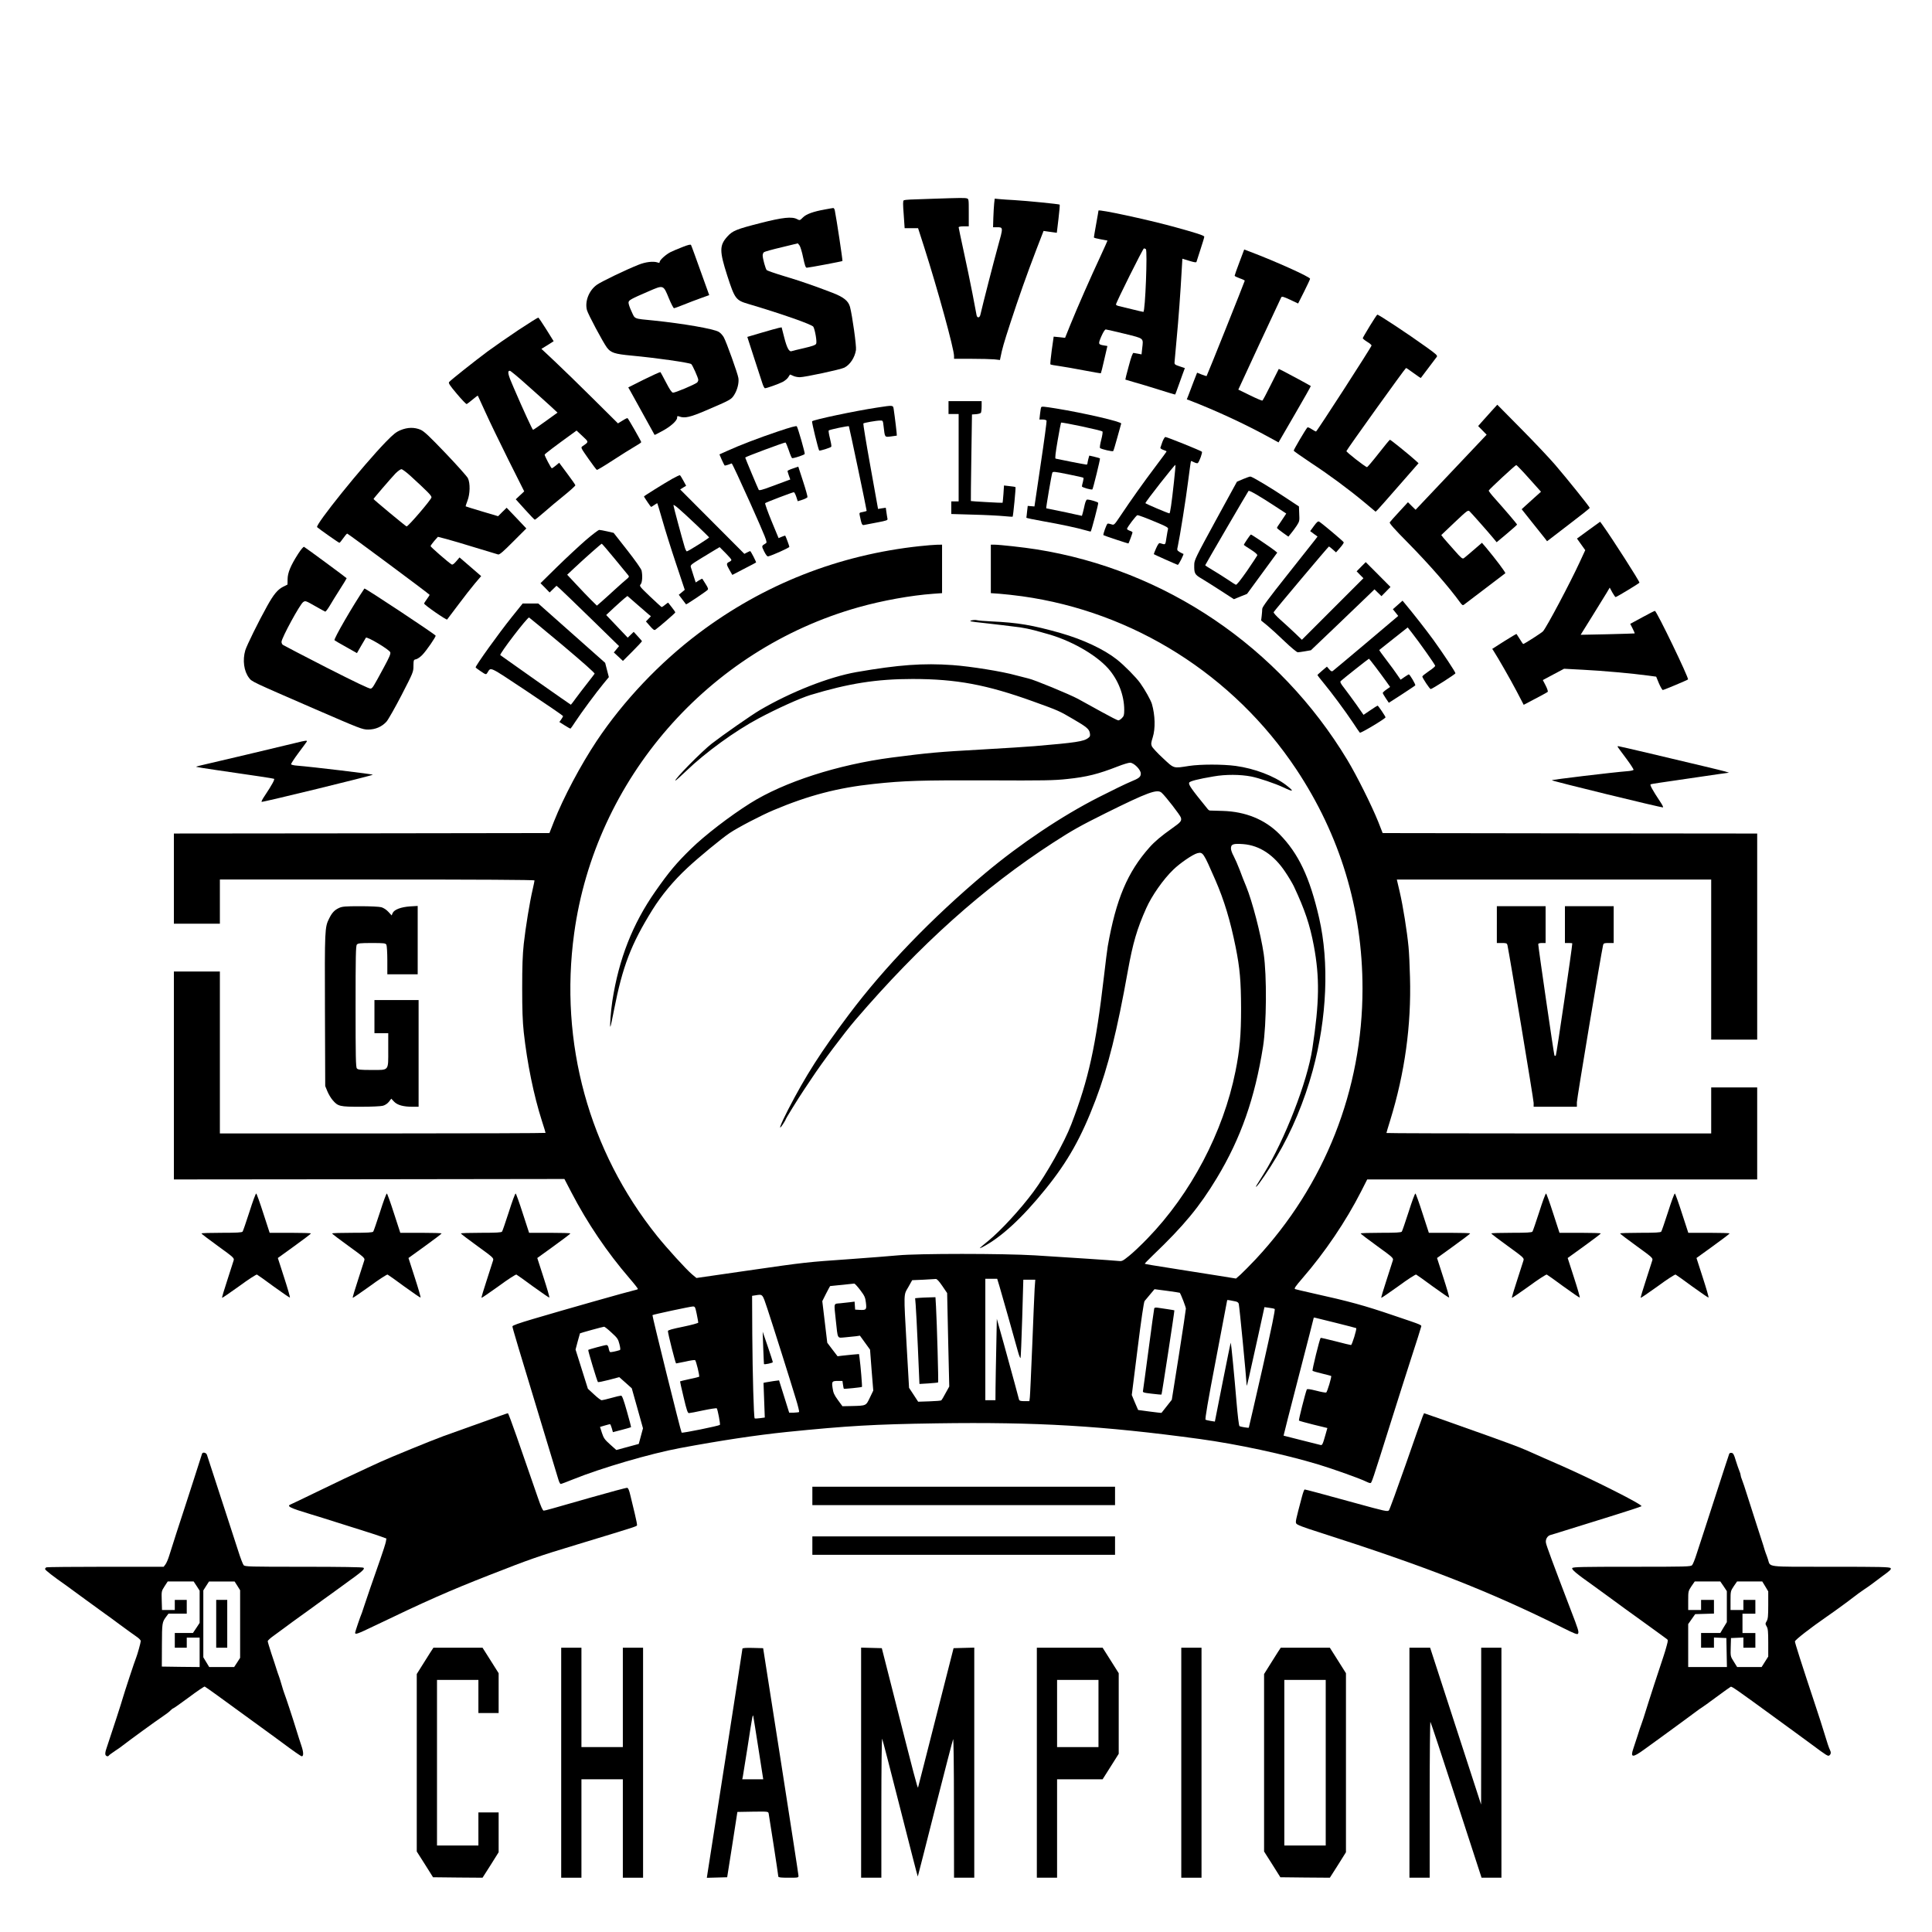 <?xml version="1.0" standalone="no"?>
<!DOCTYPE svg PUBLIC "-//W3C//DTD SVG 20010904//EN"
 "http://www.w3.org/TR/2001/REC-SVG-20010904/DTD/svg10.dtd">
<svg version="1.0" xmlns="http://www.w3.org/2000/svg"
 width="2100pt" height="2100pt" viewBox="0 0 2100 2100"
 preserveAspectRatio="xMidYMid meet">

<g transform="translate(0,2100) scale(0.1,-0.1)"
fill="#000000" stroke="none">
<path d="M10150 18840 c-107 -4 -222 -8 -255 -9 -33 -1 -65 -5 -72 -9 -9 -5
-9 -43 0 -155 l10 -147 73 0 73 0 65 -202 c149 -467 326 -1110 326 -1188 l0
-30 189 0 c103 0 215 -3 249 -6 l61 -7 6 29 c18 92 35 152 107 373 93 284 175
517 283 799 l78 202 41 -6 c23 -3 55 -7 72 -10 l31 -4 18 150 c10 83 16 153
13 156 -7 6 -355 41 -493 49 -60 3 -133 8 -162 11 l-51 5 -6 -53 c-3 -29 -7
-99 -9 -155 l-3 -103 41 0 c71 0 71 3 11 -212 -44 -159 -163 -622 -190 -740
-8 -34 -34 -37 -41 -5 -2 12 -23 119 -45 237 -23 118 -66 326 -96 462 -29 135
-54 251 -54 257 0 7 22 11 55 11 l55 0 0 149 c0 146 0 149 -22 155 -25 6 -65
6 -358 -4z"/>
<path d="M8970 18724 c-129 -23 -207 -51 -243 -88 -33 -33 -34 -33 -63 -18
-55 30 -158 19 -396 -42 -264 -67 -305 -84 -361 -146 -88 -97 -88 -158 -2
-426 82 -253 93 -268 230 -308 354 -105 693 -223 706 -248 19 -36 41 -166 30
-185 -7 -14 -42 -26 -132 -47 -68 -16 -129 -30 -135 -33 -26 -10 -51 36 -79
146 l-29 113 -31 -6 c-16 -3 -100 -27 -186 -52 l-156 -46 73 -226 c41 -125 81
-251 91 -279 9 -29 22 -53 28 -53 19 0 148 46 193 69 23 12 49 34 59 49 9 15
18 28 19 30 1 2 16 -4 33 -12 16 -9 50 -16 74 -16 56 0 446 84 485 104 62 32
113 109 126 191 7 40 -40 377 -65 470 -18 65 -69 106 -194 154 -187 72 -345
127 -526 181 -96 29 -179 58 -185 64 -13 13 -44 126 -44 160 0 13 6 29 14 35
7 6 93 30 191 53 l177 43 18 -22 c9 -12 28 -72 40 -133 18 -85 27 -110 39
-110 26 1 382 68 388 73 4 5 -64 456 -83 550 -3 15 -11 27 -17 26 -7 -1 -46
-7 -87 -15z"/>
<path d="M11940 18711 c0 -3 -11 -69 -25 -145 -14 -77 -25 -143 -25 -147 0 -4
33 -13 73 -20 39 -7 73 -13 75 -14 1 -1 -35 -80 -79 -176 -101 -216 -247 -547
-324 -737 l-58 -144 -62 7 -62 6 -21 -148 c-11 -81 -18 -151 -14 -154 4 -3 47
-12 97 -18 49 -7 170 -28 268 -47 99 -19 181 -33 183 -31 2 1 19 69 37 149
l34 147 -36 6 c-65 11 -66 14 -30 99 22 49 39 76 49 75 8 0 101 -22 205 -47
216 -54 203 -43 190 -160 l-7 -64 -36 7 c-21 4 -43 8 -51 9 -9 1 -26 -44 -52
-143 -22 -79 -38 -145 -37 -147 2 -1 46 -14 98 -29 52 -14 173 -51 269 -81 95
-30 174 -54 175 -52 2 2 15 39 31 83 15 44 38 108 51 142 l23 62 -57 19 c-53
18 -57 21 -55 48 1 16 11 126 22 244 20 207 43 519 56 761 l7 117 75 -23 c52
-16 75 -20 78 -12 2 7 22 68 44 137 23 69 41 130 41 137 0 13 -86 41 -350 113
-276 75 -800 188 -800 171z m515 -419 c19 -13 -7 -682 -27 -682 -5 0 -62 13
-126 29 -64 16 -129 32 -144 35 -16 4 -28 11 -28 16 0 21 294 610 304 610 6 0
16 -4 21 -8z"/>
<path d="M7419 18315 c-47 -18 -106 -43 -130 -55 -50 -25 -119 -87 -119 -108
0 -10 -6 -11 -22 -5 -46 16 -132 6 -208 -25 -141 -56 -406 -184 -453 -218 -86
-62 -132 -181 -107 -275 12 -45 174 -349 217 -407 42 -56 84 -70 265 -87 269
-25 625 -76 651 -92 13 -8 77 -151 77 -172 0 -10 -6 -23 -13 -29 -27 -23 -242
-113 -262 -110 -14 2 -35 33 -75 110 -30 58 -58 109 -61 113 -4 3 -84 -33
-179 -80 l-171 -86 24 -42 c13 -23 77 -139 142 -257 65 -118 119 -216 120
-217 1 -2 37 16 80 40 93 49 165 114 165 146 0 19 3 21 23 14 60 -22 119 -8
292 66 266 114 273 118 305 168 35 55 54 132 46 184 -8 51 -130 391 -159 443
-12 22 -37 49 -55 59 -56 33 -387 90 -707 123 -223 22 -201 13 -241 100 -20
41 -34 85 -32 97 3 25 25 37 222 122 159 69 156 70 217 -79 24 -58 49 -106 55
-106 6 0 53 17 105 38 52 21 135 53 186 71 l92 33 -40 111 c-116 324 -152 423
-158 434 -4 8 -31 2 -92 -22z"/>
<path d="M13472 18150 c-29 -76 -52 -142 -52 -147 0 -5 25 -17 55 -28 30 -10
55 -22 55 -26 0 -8 -409 -1031 -415 -1037 -1 -1 -25 6 -53 17 l-50 20 -38 -97
c-20 -53 -45 -118 -55 -145 l-19 -48 23 -8 c304 -118 608 -259 883 -410 l91
-50 177 305 c98 168 176 307 174 308 -7 6 -247 136 -295 160 l-53 26 -85 -169
c-46 -93 -88 -172 -93 -175 -5 -3 -66 23 -135 57 l-127 62 229 495 c127 272
234 501 238 509 7 11 25 6 96 -27 l87 -41 65 129 c36 72 65 134 65 140 0 20
-377 190 -655 295 l-61 23 -52 -138z"/>
<path d="M14890 17458 c-41 -68 -76 -127 -77 -133 -2 -5 20 -23 47 -40 28 -16
49 -35 48 -41 -6 -24 -594 -934 -603 -934 -6 0 -28 12 -49 26 -21 14 -41 22
-45 18 -23 -26 -152 -246 -149 -253 2 -5 84 -63 183 -129 208 -137 408 -285
584 -431 l123 -103 24 23 c13 13 118 132 233 264 l210 240 -37 34 c-62 56
-265 221 -274 221 -4 0 -60 -68 -124 -150 -65 -83 -121 -149 -126 -148 -28 10
-226 165 -223 175 7 21 639 902 648 903 4 0 41 -25 83 -56 41 -31 77 -54 78
-52 16 20 164 216 173 229 11 14 -5 29 -120 111 -193 139 -510 348 -526 348
-4 0 -40 -55 -81 -122z"/>
<path d="M5634 17412 c-115 -77 -265 -181 -334 -232 -141 -105 -399 -310 -418
-332 -10 -12 5 -35 84 -129 53 -63 101 -113 107 -111 5 2 34 24 64 49 29 25
55 44 57 42 1 -2 38 -83 82 -179 43 -96 156 -329 250 -518 l172 -343 -46 -43
-46 -43 100 -111 c54 -60 103 -111 107 -111 4 -1 49 36 100 80 51 45 148 127
217 182 69 56 124 106 124 112 -1 7 -41 64 -89 128 l-87 117 -36 -30 c-20 -17
-40 -30 -44 -30 -8 0 -78 133 -78 148 0 7 107 88 296 225 l51 37 64 -60 c71
-66 71 -62 1 -110 -21 -15 -20 -16 63 -135 46 -66 88 -121 93 -123 5 -1 84 46
174 105 91 59 197 126 236 148 39 22 72 44 72 49 0 10 -140 255 -149 261 -4 2
-29 -10 -55 -27 l-49 -30 -271 269 c-149 148 -336 330 -416 405 l-145 136 67
41 66 42 -79 127 c-44 70 -83 128 -88 130 -4 1 -102 -60 -217 -136z m91 -594
c94 -83 207 -185 253 -227 l82 -76 -129 -93 c-71 -52 -133 -94 -137 -94 -7 1
-104 210 -213 464 -61 138 -69 178 -39 178 7 0 90 -68 183 -152z"/>
<path d="M10310 16570 l0 -70 55 0 55 0 0 -475 0 -475 -40 0 -40 0 0 -68 0
-69 238 -7 c130 -3 280 -11 332 -16 52 -5 96 -8 97 -6 6 6 36 316 31 321 -2 3
-32 8 -65 11 l-60 7 -6 -93 c-4 -52 -8 -94 -10 -95 -2 -3 -341 16 -344 19 -1
1 1 213 5 471 l7 470 45 3 c24 2 48 9 52 15 4 7 8 38 8 70 l0 57 -180 0 -180
0 0 -70z"/>
<path d="M16204 16523 c-39 -43 -85 -95 -104 -116 l-33 -38 46 -47 46 -47
-386 -408 -386 -408 -42 41 -41 41 -95 -103 c-53 -57 -99 -109 -103 -116 -6
-9 54 -77 196 -220 233 -237 445 -479 574 -657 17 -22 25 -27 35 -19 8 6 111
84 229 174 118 90 218 166 222 169 7 6 -108 158 -209 279 l-45 52 -89 -77
c-50 -43 -98 -84 -107 -90 -16 -11 -29 0 -107 89 -50 55 -101 115 -115 131
l-24 31 144 137 c139 131 146 137 164 121 20 -19 200 -222 257 -291 l37 -45
111 93 c61 51 111 96 111 99 -1 7 -130 159 -243 285 -38 42 -67 80 -65 85 6
15 289 277 299 277 5 0 68 -65 139 -145 l130 -145 -67 -60 c-37 -33 -84 -76
-105 -95 l-38 -35 112 -141 c62 -77 124 -155 139 -174 l25 -33 232 178 c128
97 232 180 232 184 0 11 -249 321 -378 471 -64 74 -231 251 -372 393 l-255
258 -71 -78z"/>
<path d="M9535 16570 c-244 -37 -687 -131 -708 -149 -6 -6 66 -300 77 -318 5
-7 129 32 132 42 3 7 -4 48 -15 91 -11 43 -17 82 -13 85 11 10 212 52 219 46
4 -5 192 -898 193 -919 0 -3 -18 -9 -41 -13 -39 -7 -40 -8 -34 -38 20 -97 25
-109 48 -103 12 2 75 15 140 27 110 21 118 24 113 43 -2 12 -8 43 -11 69 l-7
48 -42 -6 -42 -7 -83 462 c-46 254 -80 464 -77 467 7 8 143 32 182 32 31 1 31
0 38 -61 15 -126 10 -120 80 -112 33 4 62 8 64 9 3 2 -21 202 -34 288 -7 44
-3 44 -179 17z"/>
<path d="M11317 16573 c-3 -5 -8 -36 -12 -70 l-7 -63 36 0 c21 0 39 -6 42 -13
2 -7 -26 -220 -64 -472 l-68 -460 -36 3 -37 3 -7 -60 c-3 -33 -7 -64 -8 -68 0
-4 82 -21 184 -39 188 -33 371 -72 463 -99 28 -8 51 -14 53 -12 8 10 85 301
81 311 -4 11 -89 36 -121 36 -7 0 -18 -23 -25 -53 -6 -30 -16 -70 -21 -89
l-10 -35 -78 17 c-42 10 -129 28 -192 41 -63 12 -116 23 -118 24 -4 4 58 367
66 386 6 15 22 14 170 -16 90 -18 166 -35 168 -38 3 -3 1 -22 -5 -44 -6 -21
-11 -43 -11 -50 0 -11 106 -41 114 -32 8 10 87 331 82 336 -3 3 -30 11 -60 18
l-56 13 -10 -36 c-5 -21 -10 -43 -10 -49 0 -7 -5 -13 -11 -13 -12 0 -314 59
-335 65 -8 2 -1 62 22 196 18 105 35 193 37 195 8 8 436 -83 450 -96 5 -4 -1
-44 -13 -90 -12 -46 -18 -86 -13 -90 15 -13 136 -41 143 -33 4 4 24 71 45 148
21 77 40 145 42 151 7 20 -411 116 -707 164 -138 22 -157 24 -163 13z"/>
<path d="M8455 16310 c-205 -69 -420 -151 -557 -214 l-78 -35 25 -58 c14 -31
28 -59 31 -62 2 -3 19 1 37 7 18 7 36 14 40 15 5 1 94 -191 200 -427 175 -393
190 -430 173 -440 -50 -31 -50 -28 -20 -90 22 -42 33 -56 46 -53 50 13 228 94
228 103 0 9 -37 109 -45 122 -1 1 -18 -4 -37 -12 l-35 -15 -77 186 c-42 102
-73 190 -69 194 9 9 298 119 312 119 5 0 17 -22 26 -49 l16 -49 51 16 c28 9
52 22 55 28 2 7 -19 84 -48 172 l-52 160 -58 -20 c-33 -11 -59 -23 -59 -28 0
-4 7 -26 15 -50 l15 -42 -28 -10 c-15 -5 -90 -33 -167 -62 -107 -40 -142 -50
-148 -40 -8 13 -147 345 -147 351 0 7 418 163 437 163 5 0 21 -38 37 -85 15
-47 32 -85 37 -85 26 0 132 35 136 46 4 11 -71 275 -86 300 -4 8 -70 -10 -206
-56z"/>
<path d="M4355 16325 c-49 -20 -78 -43 -160 -127 -255 -263 -773 -906 -748
-928 25 -23 235 -170 242 -170 4 0 23 22 42 50 19 27 38 50 43 50 9 0 896
-659 896 -666 0 -2 -13 -23 -30 -46 -16 -22 -30 -44 -30 -48 0 -15 242 -182
250 -174 4 5 58 77 120 159 62 83 143 187 181 232 l69 81 -118 102 -117 101
-36 -42 c-26 -30 -40 -40 -50 -34 -38 23 -229 190 -229 199 1 6 19 31 40 56
l40 45 92 -24 c51 -13 194 -56 318 -94 124 -38 234 -71 245 -74 15 -3 55 31
163 140 l143 143 -107 113 -107 112 -47 -46 -46 -46 -175 52 c-96 29 -176 53
-177 55 -2 1 6 29 19 61 29 75 31 191 5 245 -10 20 -119 142 -242 271 -183
191 -233 238 -273 256 -67 28 -140 27 -216 -4z m109 -500 c186 -171 226 -211
226 -231 0 -22 -256 -321 -271 -316 -11 3 -359 292 -359 298 0 6 187 223 238
277 26 26 55 47 65 47 11 0 56 -34 101 -75z"/>
<path d="M12635 16198 c-10 -29 -20 -58 -22 -64 -3 -7 12 -17 31 -24 20 -6 36
-14 36 -17 0 -3 -53 -75 -118 -161 -130 -172 -270 -369 -380 -534 -72 -107
-72 -107 -102 -97 -16 6 -35 9 -41 7 -11 -4 -52 -118 -45 -125 5 -5 269 -93
272 -90 4 4 44 112 44 120 0 4 -13 13 -30 18 -16 6 -30 15 -30 20 0 16 101
149 113 149 15 0 95 -30 230 -87 84 -35 107 -49 103 -62 -3 -9 -10 -51 -17
-94 -13 -85 -8 -80 -70 -61 -11 4 -23 -11 -43 -56 -15 -34 -26 -62 -24 -64 14
-9 255 -116 260 -116 10 0 70 120 61 120 -5 0 -22 9 -40 19 -30 19 -31 21 -21
63 22 100 89 519 113 713 15 116 28 211 30 213 2 2 18 -4 35 -13 18 -9 36 -13
40 -8 18 19 52 115 44 123 -12 12 -379 160 -397 160 -7 0 -21 -24 -32 -52z
m125 -439 c-25 -232 -41 -339 -49 -339 -14 0 -261 105 -261 111 0 15 320 422
326 416 3 -2 -5 -87 -16 -188z"/>
<path d="M7306 15795 c-98 -56 -306 -186 -306 -191 0 -7 73 -114 77 -114 3 0
18 9 35 21 16 12 31 20 33 18 2 -2 26 -85 55 -184 28 -99 94 -310 147 -468
l96 -288 -32 -27 -33 -27 38 -50 c21 -27 39 -52 41 -54 3 -4 207 132 232 155
12 11 9 21 -19 66 -19 29 -35 55 -36 57 -2 2 -19 -6 -38 -18 l-34 -22 -22 68
c-12 38 -25 80 -30 95 -8 25 -4 29 113 101 67 40 139 84 160 97 l39 23 64 -64
c35 -35 64 -68 64 -75 0 -6 -11 -16 -25 -22 -32 -15 -31 -26 5 -89 l30 -52
127 66 c71 36 129 67 131 69 5 3 -57 124 -64 124 -3 0 -18 -7 -34 -15 l-29
-15 -349 350 -349 350 32 20 33 20 -30 55 c-16 30 -33 57 -37 59 -4 3 -42 -15
-85 -39z m264 -501 c74 -71 136 -131 138 -135 3 -6 -224 -149 -242 -152 -5 -1
-15 18 -23 43 -29 96 -123 445 -123 458 0 17 69 -43 250 -214z"/>
<path d="M13510 15792 l-65 -28 -232 -424 c-214 -393 -232 -429 -232 -476 -2
-98 4 -109 83 -155 39 -23 133 -83 209 -132 l139 -90 71 29 72 29 164 224 164
224 -29 24 c-42 33 -249 173 -257 173 -7 0 -77 -104 -77 -113 0 -2 34 -25 76
-51 51 -33 73 -53 70 -63 -3 -7 -54 -84 -112 -169 -70 -100 -112 -153 -121
-150 -7 3 -46 27 -85 54 -40 27 -112 72 -160 101 -49 29 -88 54 -88 57 0 5
461 796 471 808 8 9 117 -54 297 -172 l113 -74 -17 -26 c-9 -15 -32 -48 -50
-75 -19 -26 -34 -50 -34 -55 0 -4 28 -27 62 -51 l62 -44 28 34 c16 19 44 57
62 84 31 48 32 54 28 130 l-3 80 -127 84 c-168 113 -382 241 -401 241 -9 0
-45 -13 -81 -28z"/>
<path d="M14282 15283 l-41 -56 40 -30 40 -29 -28 -37 c-15 -20 -150 -190
-300 -379 -204 -257 -273 -350 -273 -370 0 -15 -3 -49 -6 -77 l-6 -50 69 -56
c37 -31 123 -109 189 -173 67 -64 130 -116 140 -116 9 0 46 5 80 11 l63 11
278 265 c153 146 308 295 345 331 l68 66 38 -37 38 -37 49 50 49 50 -134 135
-135 135 -50 -50 -49 -50 37 -38 37 -37 -335 -335 -334 -334 -78 75 c-43 41
-113 105 -156 143 -43 38 -76 75 -73 82 5 13 595 714 601 714 3 0 21 -14 41
-32 l36 -32 44 50 c24 27 42 54 40 59 -2 10 -238 208 -267 225 -12 7 -25 -3
-57 -47z"/>
<path d="M17267 15238 l-126 -92 45 -63 45 -63 -61 -132 c-104 -225 -357 -703
-398 -750 -14 -16 -204 -138 -215 -138 -3 0 -20 24 -37 53 -18 28 -34 54 -36
56 -2 2 -62 -34 -134 -79 l-130 -83 17 -26 c43 -66 182 -308 250 -438 l75
-144 127 67 c69 36 130 69 134 74 5 4 -5 35 -22 68 l-31 60 116 62 115 61 207
-11 c205 -10 536 -40 705 -63 l89 -12 30 -73 c17 -39 36 -72 42 -72 11 0 267
107 274 115 12 12 -341 745 -360 745 -5 0 -68 -32 -139 -71 l-129 -70 26 -51
c14 -27 24 -51 22 -53 -2 -1 -134 -5 -295 -9 l-292 -6 127 204 c70 112 141
227 158 256 l31 53 28 -52 c16 -28 32 -51 36 -51 11 0 259 150 259 157 0 18
-300 486 -400 625 l-27 37 -126 -91z"/>
<path d="M6365 15127 c-71 -62 -211 -192 -310 -289 l-180 -177 50 -50 49 -51
38 37 37 36 38 -33 c21 -19 174 -166 340 -328 l302 -295 -28 -34 -29 -35 50
-46 49 -46 105 105 c57 57 103 107 102 110 -2 4 -23 28 -47 54 l-43 47 -33
-32 -32 -31 -117 123 -117 123 83 78 c46 42 98 89 115 103 l33 26 101 -88 c56
-49 113 -99 128 -111 l26 -21 -27 -29 -27 -28 44 -50 c34 -39 47 -48 58 -40
39 27 217 181 217 188 0 5 -17 30 -37 55 -21 26 -38 49 -40 51 -1 2 -16 -9
-34 -23 -17 -15 -35 -26 -39 -24 -4 2 -60 54 -125 115 -112 107 -117 114 -102
131 18 19 23 91 11 149 -3 18 -69 111 -155 221 l-149 190 -69 16 c-39 9 -78
16 -88 16 -10 -1 -76 -51 -148 -113z m315 -199 c73 -90 140 -171 148 -180 13
-16 11 -20 -19 -45 -19 -15 -78 -68 -133 -118 -54 -49 -118 -108 -143 -129
l-45 -39 -60 59 c-33 32 -105 108 -161 168 l-102 109 80 75 c105 99 288 261
296 262 3 0 66 -73 139 -162z"/>
<path d="M10000 15064 c-886 -95 -1698 -415 -2405 -947 -425 -320 -820 -737
-1110 -1172 -174 -262 -359 -610 -464 -875 l-49 -125 -2041 -3 -2041 -2 0
-490 0 -490 250 0 250 0 0 240 0 240 1710 0 c1087 0 1710 -3 1710 -10 0 -5 -9
-49 -20 -97 -32 -137 -77 -412 -97 -593 -13 -123 -17 -245 -17 -480 0 -235 4
-357 17 -480 37 -335 108 -685 198 -966 22 -67 39 -124 39 -128 0 -3 -796 -6
-1770 -6 l-1770 0 0 880 0 880 -250 0 -250 0 0 -1130 0 -1130 2122 2 2123 3
76 -146 c173 -333 388 -651 632 -934 52 -60 93 -113 91 -116 -2 -4 -21 -10
-41 -14 -43 -8 -763 -212 -1100 -312 -155 -46 -223 -70 -223 -80 0 -17 55
-200 367 -1228 63 -209 122 -404 131 -432 8 -29 20 -53 27 -53 6 0 67 23 136
51 299 121 837 279 1159 339 446 83 823 140 1160 175 661 67 952 84 1629 94
1091 16 1802 -26 2861 -170 409 -56 918 -165 1293 -278 161 -49 458 -155 516
-185 17 -9 37 -16 45 -16 16 0 13 -8 236 700 61 195 156 492 210 660 55 168
102 317 105 331 7 30 39 17 -295 130 -323 110 -476 152 -890 244 -91 20 -173
40 -182 43 -14 6 1 27 78 117 245 282 474 621 639 945 l66 130 2119 0 2120 0
0 500 0 500 -250 0 -250 0 0 -250 0 -250 -1765 0 c-971 0 -1765 2 -1765 5 0 3
18 65 41 138 159 516 230 1032 215 1557 -3 124 -10 272 -16 330 -16 167 -60
443 -95 593 l-32 137 1709 0 1708 0 0 -870 0 -870 250 0 250 0 0 1120 0 1120
-2035 2 -2036 3 -49 125 c-71 176 -232 499 -335 670 -741 1229 -1979 2067
-3380 2289 -138 22 -401 51 -460 51 l-35 0 0 -264 0 -263 98 -7 c53 -4 162
-16 242 -27 1211 -169 2297 -855 2979 -1879 478 -719 721 -1523 721 -2385 0
-1099 -409 -2136 -1161 -2942 -63 -67 -137 -141 -164 -166 l-50 -44 -205 33
c-113 18 -295 47 -405 64 -294 46 -378 60 -382 64 -2 1 38 43 89 92 335 320
506 527 695 840 261 433 413 867 502 1429 38 243 42 771 7 1008 -32 216 -124
570 -190 731 -19 44 -51 126 -71 181 -21 55 -51 123 -66 151 -16 28 -29 65
-29 82 0 47 25 55 134 47 178 -14 334 -118 456 -302 38 -56 79 -126 93 -155
120 -255 175 -420 218 -648 64 -344 61 -612 -16 -1117 -54 -360 -302 -998
-529 -1362 -96 -153 -91 -145 -78 -137 19 12 137 185 218 322 165 277 302 605
393 939 155 571 180 1173 70 1655 -102 445 -225 704 -433 915 -157 158 -368
244 -616 251 -69 2 -131 3 -138 4 -7 0 -19 8 -26 18 -179 220 -209 263 -200
285 6 16 94 39 266 68 130 23 289 22 408 -1 83 -16 260 -76 352 -119 111 -53
119 -45 26 27 -129 98 -342 179 -546 207 -144 19 -379 19 -507 0 -174 -27
-160 -32 -284 84 -60 55 -114 114 -121 130 -10 24 -8 40 10 97 30 96 26 239
-9 362 -13 43 -73 151 -127 227 -43 61 -173 193 -254 257 -141 111 -366 217
-611 287 -312 88 -460 113 -754 127 -71 3 -141 9 -155 13 -14 4 -41 3 -60 -2
-31 -9 -14 -13 130 -28 160 -18 243 -28 400 -48 41 -6 109 -20 150 -31 41 -12
100 -28 130 -36 260 -69 537 -225 675 -379 109 -123 175 -291 175 -451 0 -56
-4 -68 -25 -89 -13 -14 -31 -25 -39 -25 -9 0 -91 42 -183 93 -93 51 -207 114
-254 140 -92 50 -480 210 -539 222 -19 4 -81 20 -137 35 -149 42 -493 97 -688
111 -323 23 -589 3 -1045 -76 -301 -53 -714 -216 -1050 -413 -92 -54 -404
-272 -524 -365 -111 -87 -408 -389 -395 -402 3 -2 56 46 119 106 210 202 528
433 785 570 198 106 453 221 564 255 416 126 719 174 1110 174 478 0 807 -62
1314 -245 275 -99 282 -103 432 -191 145 -84 173 -108 181 -150 6 -31 3 -40
-17 -55 -48 -38 -135 -51 -584 -89 -66 -6 -320 -22 -565 -36 -486 -27 -581
-36 -986 -88 -587 -77 -1171 -265 -1540 -497 -221 -139 -494 -349 -642 -494
-160 -156 -239 -250 -388 -463 -249 -356 -397 -735 -468 -1192 -16 -106 -30
-287 -21 -279 3 4 21 84 39 180 93 475 185 715 417 1089 100 160 229 316 382
458 122 114 371 319 459 378 89 60 344 193 478 249 377 159 698 243 1085 284
333 36 517 41 1240 39 614 -3 721 -1 867 15 211 22 337 54 547 136 58 23 118
41 134 41 42 0 117 -76 117 -117 0 -38 -17 -52 -115 -92 -44 -18 -197 -92
-340 -165 -402 -204 -854 -507 -1235 -826 -582 -489 -1097 -1023 -1484 -1539
-307 -409 -467 -660 -661 -1035 -85 -166 -112 -242 -55 -156 16 25 30 48 30
52 0 8 134 225 199 322 25 37 62 92 81 121 114 174 358 499 479 640 702 818
1391 1435 2150 1927 207 134 297 184 566 318 462 229 563 266 611 224 42 -37
204 -246 210 -271 10 -37 -2 -50 -98 -118 -116 -82 -187 -142 -243 -205 -240
-270 -364 -564 -454 -1075 -6 -33 -24 -179 -41 -325 -89 -764 -167 -1121 -355
-1610 -74 -195 -275 -551 -414 -737 -142 -191 -354 -420 -488 -530 -51 -41
-93 -77 -93 -79 0 -3 12 2 28 10 202 105 431 315 686 631 244 301 390 562 545
970 136 359 234 752 350 1401 55 305 100 458 200 682 60 135 185 314 293 418
72 71 213 167 262 180 62 15 65 10 196 -290 97 -223 162 -439 221 -730 46
-230 58 -368 59 -666 0 -291 -14 -452 -61 -685 -132 -660 -485 -1330 -954
-1814 -71 -74 -163 -161 -204 -193 -73 -58 -74 -59 -125 -53 -57 6 -524 37
-896 60 -343 21 -1276 21 -1490 0 -85 -8 -315 -26 -510 -40 -488 -34 -489 -34
-1120 -125 l-560 -81 -48 40 c-64 54 -273 284 -380 417 -741 924 -1064 2101
-901 3289 229 1676 1456 3084 3089 3544 262 74 575 130 813 147 l97 7 0 263 0
264 -57 -1 c-32 -1 -114 -7 -183 -15z m242 -8041 l53 -78 11 -508 12 -508 -40
-72 c-21 -40 -42 -75 -46 -78 -4 -4 -62 -9 -130 -11 l-122 -4 -49 75 -50 76
-26 455 c-33 595 -34 549 18 640 l42 75 120 5 c66 4 128 7 137 8 12 1 35 -24
70 -75z m622 -5 c26 -87 157 -550 199 -703 13 -49 27 -83 30 -75 3 8 11 203
18 433 l12 417 65 0 65 0 -7 -97 c-3 -54 -15 -332 -26 -618 -12 -286 -23 -539
-26 -562 l-5 -43 -54 0 c-42 0 -55 4 -59 18 -3 9 -24 87 -46 172 -23 85 -76
279 -118 430 l-77 275 -6 -310 c-4 -170 -7 -370 -8 -442 l-1 -133 -55 0 -55 0
0 660 0 660 64 0 65 0 25 -82z m-1514 -40 c48 -64 55 -79 62 -137 9 -77 5 -82
-67 -79 l-50 3 -3 43 -3 44 -47 -6 c-26 -3 -75 -8 -109 -12 -74 -7 -69 12 -48
-186 23 -211 12 -191 103 -184 42 4 95 9 118 12 l41 6 55 -76 55 -76 17 -223
18 -222 -37 -77 c-43 -89 -37 -87 -199 -91 l-99 -2 -49 67 c-41 56 -51 79 -58
130 -11 73 -7 78 61 78 l46 0 6 -41 c3 -22 7 -42 9 -44 4 -4 191 15 197 20 4
5 -14 227 -26 314 l-6 43 -71 -6 c-39 -4 -91 -9 -116 -12 l-46 -6 -56 73 -56
74 -27 226 -27 226 41 82 c23 44 42 81 44 82 1 0 202 21 262 27 6 1 35 -31 65
-70z m3474 -30 c16 -25 66 -156 66 -172 0 -11 -34 -239 -76 -506 l-77 -485
-55 -70 c-31 -38 -56 -71 -57 -72 -1 -2 -58 5 -128 14 l-126 17 -35 81 -34 82
63 502 c39 316 68 508 76 519 7 9 35 42 61 73 l47 56 137 -18 c75 -10 137 -20
138 -21z m-4483 -173 c59 -178 250 -782 309 -978 24 -76 39 -141 36 -145 -4
-3 -30 -6 -57 -7 l-51 0 -55 176 -55 175 -62 -8 c-33 -5 -71 -11 -84 -14 l-23
-5 7 -188 7 -189 -52 -7 c-29 -4 -55 -5 -58 -2 -10 11 -23 482 -26 907 l-2
425 40 6 c76 12 72 17 126 -146z m5089 79 c20 -4 32 -13 35 -27 8 -37 79 -767
86 -887 1 -18 25 87 120 519 l73 333 50 -7 c27 -3 55 -9 61 -13 8 -5 -31 -195
-133 -647 -80 -352 -147 -641 -148 -643 -3 -5 -89 9 -101 16 -7 4 -20 115 -33
267 -22 267 -58 636 -62 641 -2 1 -41 -191 -88 -428 l-85 -430 -45 7 c-25 4
-50 10 -56 13 -8 5 27 209 112 652 68 355 123 646 123 648 1 2 15 1 31 -2 17
-3 44 -9 60 -12z m-5857 -136 c9 -46 17 -88 17 -94 0 -6 -73 -26 -165 -45
-118 -24 -165 -37 -165 -47 0 -28 82 -352 89 -352 4 0 49 9 101 20 51 12 98
19 105 16 11 -4 52 -173 44 -181 -3 -2 -50 -14 -104 -25 -55 -12 -101 -23
-103 -25 -1 -1 16 -79 39 -174 32 -137 44 -171 57 -171 10 0 80 13 157 30 77
16 143 26 146 22 10 -12 41 -174 34 -180 -11 -11 -409 -92 -416 -84 -9 10
-322 1272 -317 1277 6 7 410 93 438 94 24 1 27 -4 43 -81z m6952 -98 c116 -29
213 -54 216 -56 10 -6 -45 -184 -56 -184 -6 0 -82 18 -169 41 -87 22 -159 39
-161 37 -11 -11 -95 -352 -88 -358 4 -4 51 -18 103 -30 52 -13 97 -24 99 -26
8 -7 -43 -176 -54 -180 -7 -3 -56 6 -109 20 -73 18 -98 21 -102 12 -18 -47
-90 -332 -85 -337 3 -4 74 -23 157 -44 l152 -37 -20 -71 c-31 -110 -36 -119
-56 -113 -9 3 -102 26 -207 52 -104 26 -191 48 -193 49 -1 1 72 289 163 639
91 351 165 640 165 643 0 2 8 2 18 -1 9 -2 112 -28 227 -56z m-7878 -105 c64
-58 72 -70 86 -125 11 -45 12 -62 4 -65 -43 -14 -99 -25 -106 -21 -5 3 -12 22
-15 41 -5 24 -12 35 -24 35 -18 0 -192 -47 -198 -53 -5 -5 96 -339 105 -349 3
-4 57 7 119 23 l113 30 68 -60 68 -61 61 -217 61 -218 -23 -85 -23 -85 -122
-33 -122 -33 -67 60 c-59 53 -70 68 -89 125 l-21 66 51 15 c28 8 54 15 58 15
3 0 12 -20 19 -44 l12 -43 96 25 c54 14 99 27 101 29 2 1 -18 79 -45 173 -36
127 -52 170 -63 170 -9 0 -57 -11 -106 -25 -50 -14 -97 -25 -105 -25 -9 0 -46
28 -83 63 l-67 62 -67 213 -67 213 23 87 c13 48 24 88 25 89 4 4 250 72 262
72 6 1 43 -28 81 -64z"/>
<path d="M9991 6893 l-44 -4 6 -72 c4 -40 14 -249 24 -466 l17 -394 99 6 c55
4 102 8 104 11 5 5 -13 650 -23 824 l-6 102 -66 -2 c-37 -1 -87 -3 -111 -5z"/>
<path d="M12546 6778 c-2 -7 -30 -206 -61 -443 -31 -236 -59 -439 -61 -451 -5
-19 1 -22 96 -33 56 -7 103 -11 105 -9 4 3 143 911 140 915 0 1 -34 7 -75 13
-41 6 -90 13 -108 16 -21 3 -34 1 -36 -8z"/>
<path d="M8296 6350 c4 -96 7 -176 8 -177 6 -7 96 12 96 21 0 6 -25 83 -55
171 l-55 160 6 -175z"/>
<path d="M3240 14979 c-80 -125 -113 -203 -114 -274 l-1 -59 -48 -24 c-59 -30
-103 -83 -173 -209 -97 -174 -221 -427 -238 -482 -31 -106 -15 -226 40 -298
32 -43 20 -37 710 -337 501 -217 523 -226 585 -226 79 0 149 30 200 86 19 22
93 152 164 289 126 245 129 251 129 317 1 64 2 67 28 72 15 3 46 24 68 47 45
46 151 200 145 210 -12 19 -768 520 -774 512 -126 -186 -337 -551 -325 -562 5
-5 62 -38 127 -74 l117 -66 44 77 c25 42 48 83 53 90 11 17 254 -128 265 -158
6 -17 -10 -54 -69 -163 -117 -217 -122 -225 -143 -232 -13 -4 -158 65 -481
229 -254 130 -467 241 -475 247 -8 6 -14 21 -14 32 0 41 201 411 236 433 23
16 28 14 126 -42 57 -33 108 -60 113 -62 6 -1 28 28 50 65 21 37 72 118 112
181 41 63 72 116 71 117 -18 17 -454 338 -463 341 -7 3 -34 -29 -65 -77z"/>
<path d="M15192 14424 l-52 -46 29 -36 29 -37 -349 -295 c-192 -162 -356 -299
-363 -304 -10 -7 -21 -1 -38 19 l-25 29 -52 -44 c-28 -24 -51 -45 -51 -48 0
-2 28 -39 63 -81 89 -107 237 -307 320 -431 38 -58 73 -109 78 -114 8 -9 279
153 279 167 0 10 -79 127 -86 127 -3 0 -38 -22 -79 -50 l-74 -50 -79 113 c-44
61 -102 141 -130 177 -40 50 -48 68 -39 77 23 22 302 243 307 243 5 -1 119
-151 194 -256 l36 -51 -40 -28 c-22 -15 -40 -32 -40 -37 0 -5 15 -31 33 -58
l33 -49 140 90 c76 50 143 94 147 99 8 7 -59 120 -70 120 -2 0 -23 -13 -47
-29 l-42 -29 -35 51 c-18 28 -71 100 -117 160 -46 60 -82 110 -80 112 2 1 72
57 156 124 l153 121 41 -52 c79 -100 258 -353 258 -365 0 -7 -31 -34 -70 -59
-38 -26 -70 -52 -70 -57 0 -16 81 -137 91 -137 15 0 269 162 269 172 0 14
-134 216 -240 363 -78 107 -217 285 -315 402 l-20 24 -53 -47z"/>
<path d="M5563 14293 c-143 -178 -393 -527 -393 -547 0 -3 25 -23 56 -43 55
-37 57 -37 70 -18 44 66 3 85 433 -200 215 -143 391 -264 391 -268 0 -5 -9
-22 -20 -37 l-20 -28 57 -36 c32 -20 60 -36 63 -36 3 0 28 35 55 77 59 91 228
320 307 415 l56 68 -20 77 -20 78 -364 323 -363 322 -85 0 -85 0 -118 -147z
m552 -306 c224 -189 353 -303 348 -310 -4 -7 -39 -52 -78 -102 -39 -49 -95
-123 -124 -162 -29 -40 -54 -73 -56 -73 -4 0 -754 528 -767 539 -13 12 296
415 313 409 4 -2 168 -137 364 -301z"/>
<path d="M3210 12924 c-100 -25 -964 -230 -1038 -246 -24 -6 -42 -11 -40 -13
2 -2 100 -18 218 -35 422 -61 615 -90 628 -95 12 -4 -19 -62 -104 -190 -21
-30 -34 -58 -31 -61 6 -7 1197 284 1209 295 7 6 -660 86 -825 99 -31 2 -60 9
-63 14 -3 5 32 59 78 121 46 62 88 118 92 125 10 17 -11 14 -124 -14z"/>
<path d="M17586 12878 c4 -7 46 -63 92 -125 46 -62 81 -116 78 -121 -3 -5 -32
-12 -63 -14 -165 -13 -832 -93 -825 -99 12 -11 1203 -302 1209 -295 3 3 -10
31 -31 61 -85 128 -116 186 -104 190 14 5 66 13 528 80 168 25 309 45 314 45
28 0 -24 14 -254 69 -140 33 -407 96 -594 141 -186 44 -343 80 -348 80 -5 0
-6 -6 -2 -12z"/>
<path d="M3685 11131 c-49 -23 -76 -51 -108 -116 -47 -94 -48 -117 -45 -995
l3 -825 23 -56 c12 -30 38 -74 57 -96 59 -69 76 -73 307 -73 111 0 220 5 240
11 23 6 49 23 65 43 l26 34 31 -33 c36 -37 100 -55 201 -55 l65 0 0 580 0 580
-240 0 -240 0 0 -180 0 -180 75 0 75 0 0 -178 c0 -237 12 -222 -179 -222 -126
0 -151 3 -162 17 -12 13 -14 131 -14 673 0 542 2 660 14 673 11 14 36 17 162
17 136 0 149 -2 159 -19 5 -11 10 -86 10 -170 l0 -151 165 0 165 0 0 371 0
372 -83 -5 c-99 -7 -171 -34 -189 -72 l-11 -26 -36 39 c-22 24 -52 43 -76 50
-23 6 -121 11 -230 11 -163 0 -196 -3 -230 -19z"/>
<path d="M16270 10950 l0 -200 55 0 c48 0 55 -3 60 -22 20 -90 285 -1683 285
-1716 l0 -42 235 0 235 0 0 49 c0 37 261 1602 285 1709 5 19 12 22 60 22 l55
0 0 200 0 200 -265 0 -265 0 0 -200 0 -200 40 0 c22 0 40 -2 40 -4 0 -38 -172
-1212 -179 -1219 -5 -5 -11 -5 -15 1 -6 10 -176 1179 -176 1209 0 8 14 13 40
13 l40 0 0 200 0 200 -265 0 -265 0 0 -200z"/>
<path d="M2711 7827 c-36 -111 -69 -208 -74 -214 -7 -10 -65 -13 -228 -13
-121 0 -219 -3 -219 -7 0 -5 81 -66 179 -137 169 -122 178 -131 171 -155 -4
-14 -35 -111 -69 -215 -34 -103 -60 -190 -57 -193 2 -2 86 55 186 127 99 73
186 129 193 126 7 -3 89 -61 182 -130 94 -68 173 -122 176 -120 4 2 -24 99
-62 216 -38 117 -69 213 -69 214 0 0 81 59 180 130 98 71 179 132 180 137 0 4
-101 7 -225 7 l-224 0 -69 212 c-37 116 -72 213 -77 215 -6 1 -39 -89 -74
-200z"/>
<path d="M4131 7827 c-36 -111 -69 -208 -74 -214 -7 -10 -65 -13 -228 -13
-121 0 -219 -3 -219 -7 0 -5 81 -66 179 -137 169 -122 178 -131 171 -155 -4
-14 -35 -111 -69 -215 -34 -103 -60 -190 -57 -193 2 -2 86 55 186 127 99 73
186 129 193 126 7 -3 89 -61 182 -130 94 -68 173 -122 176 -120 4 2 -24 99
-62 216 -38 117 -69 213 -69 214 0 0 81 59 180 130 98 71 179 132 180 137 0 4
-101 7 -225 7 l-224 0 -69 212 c-37 116 -72 213 -77 215 -6 1 -39 -89 -74
-200z"/>
<path d="M5531 7827 c-36 -111 -69 -208 -74 -214 -7 -10 -65 -13 -228 -13
-121 0 -219 -3 -219 -7 0 -5 81 -66 179 -137 169 -122 178 -131 171 -155 -4
-14 -35 -111 -69 -215 -34 -103 -60 -190 -57 -193 2 -2 86 55 186 127 99 73
186 129 193 126 7 -3 89 -61 182 -130 94 -68 173 -122 176 -120 4 2 -24 99
-62 216 -38 117 -69 213 -69 214 0 0 81 59 180 130 98 71 179 132 180 137 0 4
-101 7 -225 7 l-224 0 -69 212 c-37 116 -72 213 -77 215 -6 1 -39 -89 -74
-200z"/>
<path d="M15311 7827 c-36 -111 -69 -208 -74 -214 -7 -10 -65 -13 -228 -13
-121 0 -219 -3 -219 -7 0 -5 81 -66 179 -137 169 -122 178 -131 171 -155 -4
-14 -35 -111 -69 -215 -34 -103 -60 -190 -57 -193 2 -2 86 55 186 127 99 73
186 129 193 126 7 -3 89 -61 182 -130 94 -68 173 -122 176 -120 4 2 -24 99
-62 216 -38 117 -69 213 -69 214 0 0 81 59 180 130 98 71 179 132 180 137 0 4
-101 7 -225 7 l-224 0 -69 212 c-37 116 -72 213 -77 215 -6 1 -39 -89 -74
-200z"/>
<path d="M16731 7827 c-36 -111 -69 -208 -74 -214 -7 -10 -65 -13 -228 -13
-121 0 -219 -3 -219 -7 0 -5 81 -66 179 -137 169 -122 178 -131 171 -155 -4
-14 -35 -111 -69 -215 -34 -103 -60 -190 -57 -193 2 -2 86 55 186 127 99 73
186 129 193 126 7 -3 89 -61 182 -130 94 -68 173 -122 176 -120 4 2 -24 99
-62 216 -38 117 -69 213 -69 214 0 0 81 59 180 130 98 71 179 132 180 137 0 4
-101 7 -225 7 l-224 0 -69 212 c-37 116 -72 213 -77 215 -6 1 -39 -89 -74
-200z"/>
<path d="M18131 7827 c-36 -111 -69 -208 -74 -214 -7 -10 -65 -13 -228 -13
-121 0 -219 -3 -219 -7 0 -5 81 -66 179 -137 169 -122 178 -131 171 -155 -4
-14 -35 -111 -69 -215 -34 -103 -60 -190 -57 -193 2 -2 86 55 186 127 99 73
186 129 193 126 7 -3 89 -61 182 -130 94 -68 173 -122 176 -120 4 2 -24 99
-62 216 -38 117 -69 213 -69 214 0 0 81 59 180 130 98 71 179 132 180 137 0 4
-101 7 -225 7 l-224 0 -69 212 c-37 116 -72 213 -77 215 -6 1 -39 -89 -74
-200z"/>
<path d="M5435 5610 c-44 -16 -181 -65 -305 -109 -124 -44 -263 -94 -310 -111
-129 -47 -583 -233 -685 -280 -49 -23 -110 -51 -135 -62 -111 -50 -374 -175
-585 -278 -126 -61 -240 -116 -253 -121 -52 -20 -14 -39 218 -109 58 -17 191
-59 295 -92 105 -33 233 -73 285 -90 52 -16 128 -41 168 -55 l72 -26 -6 -36
c-4 -20 -31 -106 -61 -191 -92 -261 -143 -412 -169 -490 -13 -41 -27 -82 -30
-90 -19 -44 -74 -207 -74 -217 0 -23 25 -14 206 73 564 271 810 380 1254 554
442 173 523 202 960 334 173 52 367 111 430 131 63 20 136 43 162 51 26 8 49
18 52 23 3 4 -8 61 -24 127 -16 65 -37 155 -48 199 -13 56 -23 81 -35 83 -8 2
-190 -47 -404 -108 -422 -121 -489 -140 -503 -140 -11 0 -30 43 -65 145 -28
81 -106 306 -230 663 -48 138 -91 252 -94 251 -3 0 -42 -13 -86 -29z"/>
<path d="M15464 5605 c-8 -19 -91 -254 -184 -522 -94 -268 -176 -493 -183
-500 -16 -15 -37 -11 -367 80 -375 103 -539 147 -549 147 -5 0 -18 -35 -29
-77 -70 -264 -72 -274 -62 -293 8 -14 71 -39 233 -90 1190 -381 1868 -647
2671 -1047 116 -58 151 -72 158 -61 12 19 6 40 -82 268 -192 502 -260 686
-266 719 -8 37 15 77 48 86 13 3 86 26 163 50 77 24 293 91 479 149 187 58
343 109 348 114 16 16 -501 277 -862 437 -91 40 -186 82 -210 92 -161 72 -211
94 -260 113 -109 43 -511 187 -878 316 l-153 53 -15 -34z"/>
<path d="M2196 5198 c-9 -29 -169 -528 -186 -578 -40 -118 -149 -459 -170
-527 -12 -40 -31 -84 -42 -98 l-19 -25 -629 0 c-346 0 -635 -3 -644 -6 -9 -3
-16 -12 -16 -19 0 -11 90 -81 225 -175 17 -12 114 -83 216 -158 102 -75 197
-144 209 -152 13 -8 84 -60 159 -116 75 -55 157 -115 184 -133 26 -17 47 -39
47 -48 0 -17 -36 -146 -49 -178 -15 -34 -131 -387 -147 -444 -12 -45 -110
-346 -179 -552 -9 -25 -13 -53 -9 -62 7 -18 29 -23 38 -8 3 5 32 26 63 47 32
21 72 48 88 62 53 42 368 272 435 316 36 24 74 53 84 65 11 11 23 21 27 21 5
0 82 54 171 120 89 67 167 119 173 118 5 -2 64 -43 130 -91 160 -117 550 -401
598 -435 21 -15 68 -49 105 -77 133 -99 213 -155 222 -155 21 0 20 44 -3 112
-14 40 -39 120 -57 178 -37 122 -118 366 -130 395 -5 11 -18 54 -30 95 -12 41
-25 84 -30 95 -5 11 -15 43 -24 70 -8 28 -34 105 -56 171 -22 67 -40 128 -40
135 0 8 32 37 71 64 39 28 88 64 109 80 22 17 63 47 92 68 79 56 310 224 337
244 13 10 34 25 46 33 12 8 33 23 46 33 13 10 83 60 154 112 178 128 204 152
185 165 -10 6 -244 10 -651 10 -593 0 -637 1 -651 18 -8 9 -35 78 -58 152 -24
74 -80 248 -125 385 -45 138 -110 338 -145 445 -34 107 -66 205 -71 218 -9 24
-47 31 -53 10z m-58 -1438 l32 -50 0 -175 0 -175 -36 -55 -37 -55 -98 0 -99 0
0 -80 0 -80 65 0 65 0 0 55 0 55 70 0 70 0 0 -160 0 -160 -206 2 -205 3 1 234
c1 242 2 248 47 309 l24 32 100 0 99 0 0 75 0 75 -65 0 -65 0 0 -55 0 -55 -70
0 -69 0 -3 103 c-3 101 -3 102 31 155 l34 52 141 0 141 0 33 -50z m442 3 l30
-48 0 -368 0 -367 -32 -50 -33 -50 -135 0 -136 0 -32 53 -32 53 0 364 0 363
31 49 31 48 139 0 139 0 30 -47z"/>
<path d="M2350 3350 l0 -260 60 0 60 0 0 260 0 260 -60 0 -60 0 0 -260z"/>
<path d="M18796 5198 c-3 -7 -25 -74 -49 -148 -24 -74 -73 -223 -107 -330 -34
-107 -86 -267 -115 -355 -29 -88 -67 -205 -85 -260 -17 -55 -39 -108 -47 -117
-15 -17 -59 -18 -653 -18 -544 0 -639 -2 -650 -14 -11 -14 43 -60 230 -192 19
-14 107 -78 195 -142 88 -65 216 -158 285 -207 69 -49 163 -118 210 -152 47
-34 94 -68 104 -76 18 -12 18 -16 3 -72 -8 -33 -25 -87 -36 -120 -33 -96 -157
-476 -217 -670 -9 -27 -20 -59 -24 -70 -5 -11 -23 -65 -40 -120 -18 -55 -38
-118 -46 -140 -35 -101 -10 -104 118 -11 56 41 137 99 178 129 112 81 361 264
394 289 16 13 37 27 47 33 10 5 84 59 164 118 80 59 151 110 158 113 12 4 76
-41 472 -330 72 -52 180 -131 240 -175 61 -44 135 -99 165 -121 168 -125 180
-132 195 -120 17 14 19 33 6 58 -11 21 -31 81 -66 197 -15 50 -55 176 -90 280
-156 470 -225 687 -225 703 0 16 167 146 345 269 83 57 242 173 291 212 28 22
81 61 117 85 36 24 72 49 79 55 7 6 60 45 116 87 86 62 102 77 92 89 -11 13
-104 15 -650 15 -718 0 -654 -7 -683 80 -8 25 -19 56 -25 70 -5 14 -17 50 -25
80 -9 30 -41 129 -71 220 -29 91 -75 233 -101 315 -26 83 -53 165 -61 183 -8
18 -14 39 -14 47 0 8 -6 29 -14 47 -8 18 -25 69 -39 113 -19 65 -28 81 -46 83
-11 2 -23 -3 -25 -10z m-61 -1440 l35 -53 0 -169 0 -168 -36 -59 -35 -59 -105
0 -104 0 0 -80 0 -80 70 0 70 0 0 55 0 56 68 -3 67 -3 3 -157 3 -158 -211 0
-210 0 0 233 0 234 38 54 38 54 102 3 102 3 0 74 0 75 -70 0 -70 0 0 -55 0
-55 -70 0 -70 0 0 103 c0 101 1 103 35 155 l36 52 139 0 139 0 36 -52z m453
-2 l32 -54 0 -147 c0 -121 -3 -152 -17 -176 -16 -27 -16 -31 0 -58 14 -24 17
-55 17 -178 l0 -149 -36 -57 -36 -57 -133 0 -133 0 -36 58 c-36 57 -37 57 -34
157 l3 100 68 3 67 3 0 -56 0 -55 65 0 65 0 0 80 0 80 -70 0 -70 0 0 105 0
105 70 0 70 0 0 75 0 75 -65 0 -65 0 0 -55 0 -55 -70 0 -70 0 0 103 c0 101 1
103 35 155 l36 52 137 0 137 0 33 -54z"/>
<path d="M8830 4740 l0 -100 1645 0 1645 0 0 100 0 100 -1645 0 -1645 0 0
-100z"/>
<path d="M8830 4200 l0 -100 1645 0 1645 0 0 100 0 100 -1645 0 -1645 0 0
-100z"/>
<path d="M4677 3038 c-18 -29 -59 -94 -90 -143 l-57 -91 0 -964 0 -965 89
-140 88 -140 269 -3 269 -2 88 138 87 139 0 217 0 216 -110 0 -110 0 0 -180 0
-180 -225 0 -225 0 0 900 0 900 225 0 225 0 0 -180 0 -180 110 0 110 0 0 216
0 217 -87 138 -88 139 -267 0 -267 0 -34 -52z"/>
<path d="M6100 1840 l0 -1250 110 0 110 0 0 535 0 535 225 0 225 0 0 -535 0
-535 110 0 110 0 0 1250 0 1250 -110 0 -110 0 0 -540 0 -540 -225 0 -225 0 0
540 0 540 -110 0 -110 0 0 -1250z"/>
<path d="M8070 3080 c0 -5 -83 -544 -185 -1197 -102 -654 -189 -1212 -194
-1241 l-8 -53 111 3 110 3 56 355 55 355 167 3 c167 2 168 2 173 -20 7 -34
105 -671 105 -685 0 -10 29 -13 110 -13 108 0 110 0 109 23 0 12 -87 573 -192
1247 l-192 1225 -112 3 c-72 2 -113 -1 -113 -8z m174 -1087 l52 -333 -114 0
-114 0 6 28 c3 15 26 158 51 317 54 353 57 366 63 340 2 -11 28 -170 56 -352z"/>
<path d="M9360 1840 l0 -1250 110 0 110 0 0 763 c0 419 4 755 9 747 4 -8 93
-349 196 -757 104 -409 189 -742 191 -740 1 1 86 333 188 737 103 404 191 744
196 755 5 12 9 -280 9 -742 l1 -763 110 0 110 0 0 1250 0 1251 -112 -3 -113
-3 -191 -750 c-104 -412 -193 -756 -195 -764 -5 -14 -36 104 -277 1054 l-117
460 -112 3 -113 3 0 -1251z"/>
<path d="M11270 1840 l0 -1250 110 0 110 0 0 535 0 535 248 0 247 0 88 139 87
138 0 438 0 438 -87 138 -88 139 -357 0 -358 0 0 -1250z m670 535 l0 -365
-225 0 -225 0 0 365 0 365 225 0 225 0 0 -365z"/>
<path d="M12840 1840 l0 -1250 110 0 110 0 0 1250 0 1250 -110 0 -110 0 0
-1250z"/>
<path d="M13887 3038 c-18 -29 -59 -94 -90 -143 l-57 -91 0 -964 0 -965 89
-140 88 -140 269 -3 269 -2 88 138 87 139 0 973 0 973 -87 138 -88 139 -267 0
-267 0 -34 -52z m523 -1198 l0 -900 -225 0 -225 0 0 900 0 900 225 0 225 0 0
-900z"/>
<path d="M15320 1840 l0 -1250 110 0 110 0 0 852 c0 469 4 848 8 842 5 -5 131
-388 282 -852 l274 -842 108 0 108 0 0 1250 0 1250 -110 0 -110 0 0 -852 -1
-853 -277 852 -277 853 -112 0 -113 0 0 -1250z"/>
</g>
</svg>
